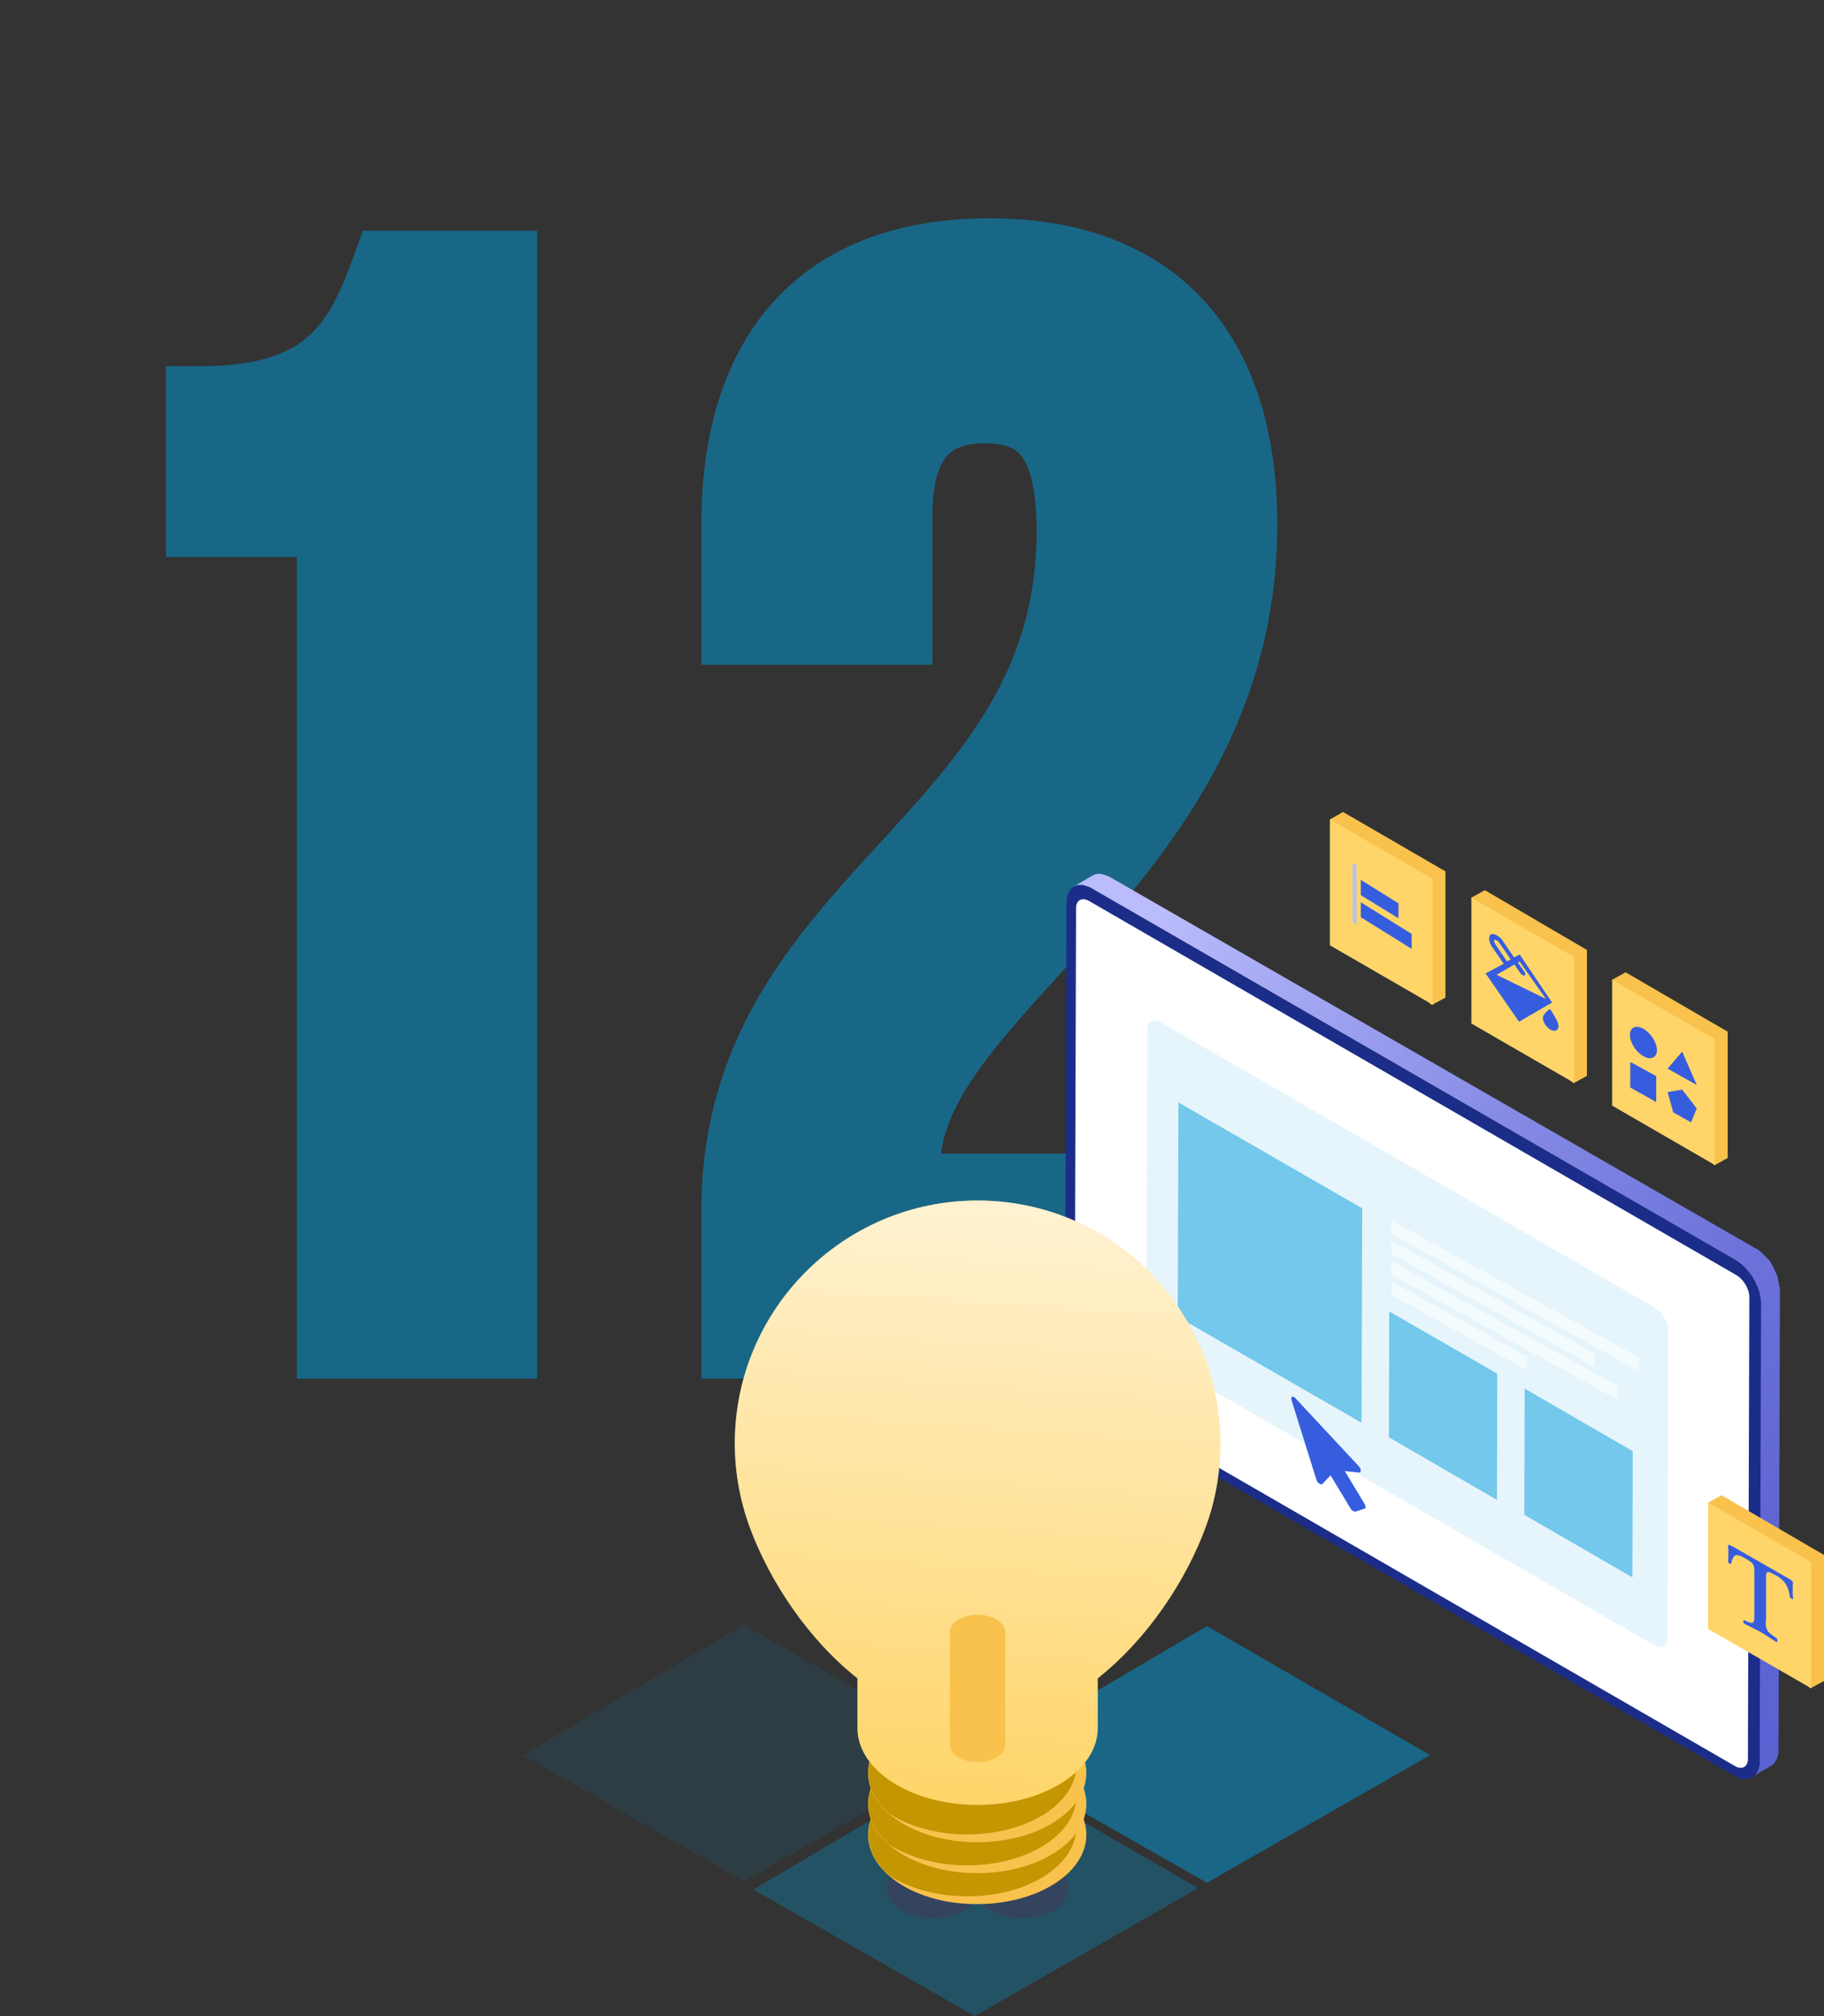 <?xml version="1.0" encoding="utf-8"?>
<!-- Generator: Adobe Illustrator 18.1.1, SVG Export Plug-In . SVG Version: 6.00 Build 0)  -->
<svg version="1.1" xmlns="http://www.w3.org/2000/svg" xmlns:xlink="http://www.w3.org/1999/xlink" x="0px" y="0px"
	 viewBox="0 0 513.1 567.1" enable-background="new 0 0 513.1 567.1" xml:space="preserve">
<rect x="0" y="0" width="513.1" height="567.1" fill="#333333" stroke="none"/>
<g id="Layer_4">
	<g opacity="0.5">
		<path fill="#009BDB" stroke="#009BDB" stroke-width="20" stroke-miterlimit="10" d="M56.7,113c36.8,0,45-17.7,52.4-38.1h32v302.9
			H93.5V146.7H56.7V113z"/>
		<path fill="#009BDB" stroke="#009BDB" stroke-width="20" stroke-miterlimit="10" d="M277,114.7c-15.1,0-24.7,8.2-24.7,29.9V177
			h-45v-29.4c0-48.5,24.2-76.2,71-76.2c46.7,0,71,27.7,71,76.2c0,95.2-94.8,130.7-94.8,180.4c0,2.2,0,4.3,0.4,6.5h90v43.3H207.3
			v-37.2c0-89.1,94.3-103.8,94.3-191.2C301.6,122.1,292.1,114.7,277,114.7z"/>
	</g>
</g>
<g id="OBJECTS">
	<polygon id="XMLID_423_" opacity="0.5" fill="#009BDB" points="277.2,494.1 339.5,457.4 402.3,493.7 339.5,529.6 	"/>
	<polygon id="XMLID_23_" opacity="0.3" fill="#009BDB" points="211.9,531.5 274.2,494.8 337,531.1 274.2,567.1 	"/>
	<polygon id="XMLID_24_" opacity="0.1" fill="#009BDB" points="147.1,493.7 209.3,457 272.2,493.3 209.3,529.2 	"/>
</g>
<g id="Layer_3" display="none">
	<g id="XMLID_8_" display="inline">
		<path id="XMLID_12_" fill="#8CDCF2" d="M317.7,303c0,0,14.9,2.2,17.6,0.5c2.7-1.7,19.5-0.8,23.8-4.6c4.3-3.8,24.5-13.9,27.6-14.8
			c0,0,0.1,0.1-0.4,0.4c-0.5,0.3-2.6,1-2.7,3.6c-0.1,2.6,1.9,5.3,2.3,5.4c0.4,0.1,0.4-0.8,2.3-2.2c1.8-1.4,3.1-1.6,3.1-1.6l1,0.8
			l0.6,0.6c0,0-0.4,3.2-3.1,4c-2.7,0.8-18.8,11.8-19.7,12.5c-5.7,4.3-23.9,9.6-26.4,11.2c-2.6,1.6,5,3.8,5,3.8s-9.9-3.9-10.1-3.8
			C338.2,319,317.7,303,317.7,303z"/>
		<path id="XMLID_15_" opacity="0.1" d="M317.7,303c0,0,14.9,2.2,17.6,0.5c2.7-1.7,19.5-0.8,23.8-4.6c4.3-3.8,24.5-13.9,27.6-14.8
			c0,0,0.1,0.1-0.4,0.4c-0.5,0.3-2.6,1-2.7,3.6c-0.1,2.6,1.9,5.3,2.3,5.4c0.4,0.1,0.4-0.8,2.3-2.2c1.8-1.4,3.1-1.6,3.1-1.6l1,0.8
			l0.6,0.6c0,0-0.4,3.2-3.1,4c-2.7,0.8-18.8,11.8-19.7,12.5c-5.7,4.3-23.9,9.6-26.4,11.2c-2.6,1.6,5,3.8,5,3.8s-9.9-3.9-10.1-3.8
			C338.2,319,317.7,303,317.7,303z"/>
		<path id="XMLID_13_" fill="#FACAA9" d="M407.2,274c-0.8-0.6-8.3,3.4-8.3,3.4s-1.4-0.2-2.8,0.2c-1.3,0.3-4.3,3.9-5.5,4.8
			c-1.1,0.9-4,1.8-4,1.8c-6.8,3,0.3,11.1,0.6,10.9c0.8-0.5,2-0.4,2.8-0.9c1.4-0.8,2.2-2.2,3.4-3.1c1-0.8,2.7-0.4,3.7-1.4
			c0.9-0.9,4-1.9,4.2-1.8c0.2,0.1,0.7,0.2,0.7,0.2s0.4,0.8,1,0.8c0.7,0.1,1-1.6,1.3-1.9c0.2-0.2,1-1,1.1-1.3
			c0.1-0.3-0.3-4.9-0.7-5.7c-0.3-0.8-2.3-1.3-2.3-1.3s4.1-2.4,4.5-2.6C407.3,275.9,408,274.6,407.2,274z M401.1,283.9
			c-0.4,0.2-0.9,0.3-1.4,0.7c-0.5,0.4-1.2,0.9-1.8,0.9c0,0-1.1-1.2-0.6-1.8c0.5-0.6,0.9-1.1,0.9-1.1s1.1-0.4,1-0.6
			c0,0,0.7,0.4,1.3-0.2c0,0,0.9,0.9,1.8,0.6C402.3,282.6,401.5,283.7,401.1,283.9z"/>
	</g>
	<g id="XMLID_496_" display="inline">
		<path id="XMLID_497_" fill="#0C0C0C" d="M331.4,479.4c0,0,4.1,2.4,8.2,1.8c4.1-0.6,9.1-0.3,9.7,3.1c0.6,3.4-4.5,7-9.7,7.7
			c-5.2,0.7-13.3,1-13.3,1l-1,1.5c0,0-8.3,1.3-11.3-1c0,0-1.5-5.2,0.9-9.5c0.1-0.2,0.2-0.3,0.3-0.5
			C315.2,483.6,326,486.2,331.4,479.4z"/>
		<path id="XMLID_495_" fill="#0C0C0C" d="M339.5,379.9c0,0,1.3,25.5-3.4,42.9c-4.7,17.4-4.7,56.6-4.7,56.6s-5,9.4-16.1,6.4
			c0,0-1.7-35.5,0-47.6c1.7-12.1-0.7-35.2-4.4-43.9c-3.7-8.7-0.3-16.2-0.3-16.2L339.5,379.9z"/>
		<path id="XMLID_493_" fill="#1E1E1E" d="M357.7,388.9c0,0,1.3,25.5-3.4,42.9c-4.7,17.4-4.7,56.6-4.7,56.6s-5,9.4-16.1,6.4
			c0,0-1.7-35.5,0-47.6c1.7-12.1-0.7-35.2-4.4-43.9c-3.7-8.7-3-18.8-3-18.8L357.7,388.9z"/>
		<path id="XMLID_494_" fill="#0C0C0C" d="M349.6,488.5c0,0,4.1,2.4,8.2,1.8c4.1-0.6,9.1-0.3,9.7,3.1c0.6,3.4-4.5,7-9.7,7.7
			c-5.2,0.7-13.3,1-13.3,1l-1,1.5c0,0-8.3,1.3-11.3-1c0,0-1.5-5.2,0.9-9.5c0.1-0.2,0.2-0.3,0.3-0.5
			C333.4,492.6,344.2,495.3,349.6,488.5z"/>
	</g>
	<g id="XMLID_519_" display="inline">
		<path id="XMLID_515_" fill="#8CDCF2" d="M325.4,297.8c-6.3,0.3-10.9,8.5-12.3,13.9c-1.1,4.1-1.7,10.6-0.7,17.4
			c2.8,18.4,1.6,17.2-1.3,35.1c-2.8,16.5-6.4,25.5-6.4,25.5s6.6,10.2,48.2,7.5l3.3,3.6l7.8-4.2c0,0-9.6-23.4-9.6-34.7
			c0-11.4,1.7-31.5-1.9-43.5c-3.6-12-7.6-15.5-11.8-17C338.4,300.6,331.6,297.5,325.4,297.8z"/>
		<path id="XMLID_514_" opacity="0.1" d="M341.6,329.3c0,0-6.3,23.7-4.8,43.1c1.5,19.5-0.2,24.5-0.2,24.5l16.4,0.4
			c0,0-12.9-17.4-13.2-25.2C339.5,364.3,338,337.6,341.6,329.3z"/>
		<path id="XMLID_510_" fill="#FACAA9" d="M363.9,396.7c0,0,4.5,5.4,3.7,9.1c-0.9,3.7-0.6,5.4-1.8,6.2c-1.2,0.9-6.8,3.7-9.4,1.1
			c-2.6-2.6,2.8-1.8,3.3-3.6c0.5-1.7-2.8-5-2.8-5v-4L363.9,396.7z"/>
	</g>
	<path id="XMLID_498_" display="inline" fill="#FACAA9" d="M340,302.3c0,0-0.5-5.9,0.8-7.7c3.9-5.4,9.2,1.5,10.8-11.3
		c0.4-2.9-0.4-6-0.6-8.5c-0.4-8.2-2-14.6-10.2-15.2c-10.8-0.7-14.5,8-14.6,13.6c-0.1,5.6,3.5,19.3,3.5,19.3l-0.5,9.1
		C329.3,301.7,333.8,306.7,340,302.3z"/>
	<path id="XMLID_501_" display="inline" fill="#8CDCF2" d="M327.5,301.9c0,0,4.3,5.1,11.5,2.3c0,0,2-1,3.9-0.5l-2.9-4.3
		c0,0-4,2.3-10.5-0.7L327.5,301.9z"/>
	<path id="XMLID_16_" display="inline" opacity="0.1" d="M327.5,301.9c0,0,4.3,5.1,11.5,2.3c0,0,2-1,3.9-0.5l-2.9-4.3
		c0,0-4,2.3-10.5-0.7L327.5,301.9z"/>
	<path id="XMLID_424_" display="inline" fill="#FACAA9" d="M350.3,275.9l2,6c0.4,1-0.2,2.1-1.2,2.5l-0.8,0.3V275.9z"/>
	<path id="XMLID_425_" display="inline" fill="#0C0C0C" d="M351,264.8c0,0-4.2,11.4-25.3,6.4c0,0-1.2-6.9,3.8-10.6
		c5-3.7,15.1-3,16.8-4.5C350.9,252.2,356.6,259.3,351,264.8z"/>
	<path id="XMLID_426_" display="inline" fill="#0C0C0C" d="M325.7,271.3c0,0-1.1,4.9,4.1,21.2l4.7,1.7c3.3,0.3,6.8-5.5,6.4-8.8
		c0,0,0-0.1,0-0.1c-0.6-3.9-1.9-6.6-0.4-8.7c1.5-2.1,2.6,0.1,2.5,2.8l1.6-1.4c0.4-0.3,0.6-0.9,0.6-1.4c-0.1-1.1-0.2-3.2,0.7-4.1
		c1.3-1.3,3.8-3,3.5-5.1C349,265.3,325.7,271.3,325.7,271.3z"/>
</g>
<g id="Layer_5">
	<g id="XMLID_4_">
		<g id="XMLID_96_">
			<g id="XMLID_99_">
				<g id="XMLID_100_" enable-background="new    ">
					<path id="XMLID_105_" fill="none" d="M302,249.4l5.3-3.1c1.3-0.7,3.1-0.6,5,0.5l-5.3,3.1C305.1,248.7,303.3,248.6,302,249.4z"
						/>
					<path id="XMLID_104_" fill="none" d="M498.3,496.9L493,500c1.3-0.7,2.1-2.3,2.1-4.5l5.3-3.1
						C500.3,494.6,499.5,496.1,498.3,496.9z"/>
					<linearGradient id="XMLID_2_" gradientUnits="userSpaceOnUse" x1="537.139" y1="469.592" x2="326.075" y2="256.961">
						<stop  offset="0" style="stop-color:#5A61D2"/>
						<stop  offset="0.183" style="stop-color:#5F66D4"/>
						<stop  offset="0.399" style="stop-color:#6D73DA"/>
						<stop  offset="0.631" style="stop-color:#858AE5"/>
						<stop  offset="0.874" style="stop-color:#A6A9F3"/>
						<stop  offset="1" style="stop-color:#BABCFC"/>
					</linearGradient>
					<path id="XMLID_103_" fill="url(#XMLID_2_)" d="M500.7,363.4c0-0.1,0-0.2,0-0.3c0-0.1,0-0.1,0-0.2c0,0,0,0,0-0.1
						c0,0,0-0.1,0-0.1c0-0.1,0-0.2,0-0.3c0-0.1,0-0.2-0.1-0.4c0,0,0,0,0,0c0,0,0,0,0,0c0-0.1,0-0.2-0.1-0.3c0-0.1,0-0.2-0.1-0.4
						c0,0,0-0.1,0-0.1c0,0,0-0.1,0-0.1c0-0.1,0-0.1,0-0.2c0-0.1-0.1-0.3-0.1-0.4c0-0.1-0.1-0.2-0.1-0.3c0,0,0,0,0-0.1c0,0,0,0,0-0.1
						c0-0.1-0.1-0.2-0.1-0.4c0-0.1-0.1-0.2-0.1-0.4c0,0,0,0,0-0.1c0,0,0,0,0-0.1c0-0.1-0.1-0.2-0.1-0.2c0-0.1-0.1-0.2-0.1-0.3
						c0-0.1-0.1-0.2-0.1-0.2c0,0,0,0,0,0c0,0,0,0,0-0.1c-0.1-0.1-0.1-0.2-0.2-0.3c-0.1-0.1-0.1-0.2-0.2-0.4c0,0,0,0,0-0.1
						c0,0,0,0,0-0.1c-0.1-0.1-0.1-0.2-0.2-0.3c-0.1-0.1-0.1-0.2-0.2-0.4c0-0.1-0.1-0.1-0.1-0.2c0,0,0,0,0-0.1
						c-0.1-0.1-0.1-0.2-0.2-0.3c-0.1-0.2-0.2-0.3-0.3-0.5c0,0,0-0.1,0-0.1c-0.1-0.2-0.3-0.4-0.4-0.6c0,0,0,0,0,0c0,0,0,0,0,0
						c-0.1-0.1-0.2-0.3-0.3-0.4c-0.1-0.1-0.2-0.2-0.3-0.3c0,0,0,0,0,0c0,0,0,0,0,0c-0.1-0.1-0.2-0.2-0.3-0.3
						c-0.1-0.1-0.2-0.2-0.3-0.3c0,0,0,0,0,0c0,0,0,0,0,0c-0.1-0.1-0.1-0.1-0.2-0.2c-0.1-0.1-0.2-0.2-0.3-0.3c0,0-0.1-0.1-0.1-0.1
						c0,0,0,0-0.1-0.1c0,0-0.1-0.1-0.1-0.1c-0.1-0.1-0.2-0.2-0.3-0.3c0,0-0.1-0.1-0.1-0.1c0,0,0,0-0.1-0.1c0,0-0.1-0.1-0.1-0.1
						c-0.1-0.1-0.2-0.2-0.3-0.2c-0.1-0.1-0.2-0.1-0.2-0.2c0,0,0,0,0,0c0,0,0,0,0,0c-0.1-0.1-0.2-0.1-0.3-0.2
						c-0.1-0.1-0.2-0.1-0.3-0.2c0,0,0,0-0.1,0L312.4,246.8c-0.1,0-0.2-0.1-0.2-0.1c-0.1-0.1-0.2-0.1-0.3-0.2c-0.1,0-0.2-0.1-0.3-0.1
						c-0.1,0-0.2-0.1-0.3-0.1c-0.1,0-0.2-0.1-0.3-0.1c-0.1,0-0.2-0.1-0.3-0.1c-0.1,0-0.2-0.1-0.3-0.1c-0.1,0-0.2,0-0.3-0.1
						c-0.1,0-0.2,0-0.3-0.1c-0.1,0-0.2,0-0.3,0c-0.1,0-0.2,0-0.3,0c-0.1,0-0.2,0-0.4,0c-0.1,0-0.3,0-0.4,0.1c-0.2,0-0.3,0.1-0.5,0.1
						c-0.2,0.1-0.4,0.2-0.6,0.3l-5.3,3.1c0.2-0.1,0.4-0.2,0.6-0.3c0.2-0.1,0.3-0.1,0.5-0.1c0.1,0,0.3,0,0.4-0.1c0.1,0,0.2,0,0.4,0
						c0.1,0,0.2,0,0.3,0c0.1,0,0.2,0,0.3,0c0.1,0,0.2,0,0.3,0.1c0.1,0,0.2,0,0.3,0.1c0.1,0,0.2,0.1,0.3,0.1c0.1,0,0.2,0.1,0.3,0.1
						c0.1,0,0.2,0.1,0.3,0.1c0.1,0,0.2,0.1,0.3,0.1c0.1,0,0.2,0.1,0.3,0.1c0.1,0,0.2,0.1,0.3,0.2c0.1,0,0.2,0.1,0.2,0.1l181.2,104.6
						l0,0c0.2,0.1,0.5,0.3,0.7,0.5c0,0,0,0,0,0c0.2,0.2,0.4,0.3,0.6,0.5c0,0,0,0,0.1,0.1c0.2,0.2,0.4,0.3,0.6,0.5c0,0,0,0,0.1,0.1
						c0.2,0.2,0.4,0.4,0.6,0.6c0,0,0,0,0,0c0.2,0.2,0.4,0.4,0.6,0.7c0,0,0,0,0,0c0.2,0.2,0.4,0.5,0.6,0.7c0,0,0,0,0,0
						c0.2,0.2,0.3,0.4,0.5,0.7c0.1,0.2,0.2,0.3,0.3,0.5c0.1,0.1,0.2,0.2,0.2,0.4c0,0.1,0.1,0.1,0.1,0.2c0.1,0.2,0.2,0.4,0.4,0.7
						c0,0,0,0,0,0.1c0.1,0.3,0.3,0.5,0.4,0.8c0,0,0,0,0,0c0.1,0.3,0.2,0.5,0.3,0.8c0,0,0,0,0,0.1c0.1,0.3,0.2,0.6,0.3,0.8
						c0,0,0,0,0,0.1c0.1,0.3,0.2,0.5,0.2,0.8c0,0,0,0.1,0,0.1c0.1,0.3,0.1,0.6,0.2,0.8c0,0,0,0,0,0c0,0.3,0.1,0.6,0.1,0.8
						c0,0,0,0,0,0.1c0,0.3,0,0.6,0,0.8L495,495.4v0c0,0,0,0,0,0c0,0.1,0,0.2,0,0.3c0,0.1,0,0.2,0,0.3c0,0.1,0,0.2,0,0.3
						c0,0.1,0,0.2-0.1,0.3c0,0.1,0,0.2-0.1,0.3c0,0.1-0.1,0.2-0.1,0.4c0,0.1-0.1,0.3-0.1,0.4c-0.1,0.1-0.1,0.3-0.2,0.4
						c-0.1,0.2-0.2,0.3-0.3,0.5c-0.3,0.5-0.7,0.9-1.2,1.2l5.3-3.1c0.5-0.3,0.9-0.7,1.2-1.2c0.1-0.2,0.2-0.3,0.3-0.5
						c0.1-0.1,0.1-0.3,0.2-0.4c0-0.1,0.1-0.2,0.1-0.4c0-0.1,0.1-0.2,0.1-0.4c0-0.1,0-0.2,0.1-0.3c0-0.1,0-0.2,0.1-0.3
						c0-0.1,0-0.2,0-0.3c0-0.1,0-0.2,0-0.3c0-0.1,0-0.2,0-0.3c0,0,0,0,0,0l0.4-128.6C500.7,363.6,500.7,363.5,500.7,363.4z"/>
					<g id="XMLID_101_">
						<path id="XMLID_102_" fill="#1B2D88" d="M488.3,354.5c3.9,2.3,7.1,7.7,7.1,12.2L495,495.4c0,4.5-3.2,6.3-7.1,4.1L306.7,394.8
							c-3.9-2.3-7.1-7.7-7.1-12.2l0.4-128.6c0-4.5,3.2-6.3,7.1-4.1L488.3,354.5z"/>
					</g>
				</g>
			</g>
			<g id="XMLID_97_">
				<path id="XMLID_98_" fill="#FFFFFF" d="M488.5,358.7c2,1.2,3.6,3.9,3.6,6.2l-0.4,129.8c0,2.3-1.6,3.2-3.6,2.1L305.9,391.5
					c-2-1.1-3.6-3.9-3.6-6.2l0.4-129.8c0-2.3,1.6-3.2,3.6-2.1L488.5,358.7z"/>
			</g>
		</g>
	</g>
</g>
<g id="Layer_6">
	<g id="XMLID_161_">
		<g id="XMLID_170_" opacity="0.1">
			<path id="XMLID_171_" fill="#009BDB" d="M465.5,367.8c2.1,1.2,3.8,4.2,3.8,6.7l-0.2,86c0,2.5-1.7,3.4-3.9,2.2l-138.9-80.2
				c-2.1-1.2-3.9-4.2-3.8-6.7l0.2-86c0-2.5,1.7-3.4,3.9-2.2L465.5,367.8z"/>
		</g>
		<g id="XMLID_162_" opacity="0.5">
			<g id="XMLID_163_">
				<g id="XMLID_168_">
					<polygon id="XMLID_169_" fill="#009BDB" points="383.2,339.9 383,400.2 331.3,370.4 331.5,310.1 					"/>
				</g>
				<g id="XMLID_166_">
					<polygon id="XMLID_167_" fill="#009BDB" points="421.2,386.4 421.1,421.9 390.7,404.3 390.8,368.9 					"/>
				</g>
				<g id="XMLID_164_">
					<polygon id="XMLID_165_" fill="#009BDB" points="459.3,408.2 459.2,443.7 428.8,426.1 428.9,390.6 					"/>
				</g>
			</g>
		</g>
	</g>
	<polygon id="XMLID_160_" opacity="0.56" fill="#FFFFFF" points="391.4,343.3 391.4,347 461,385.7 461.1,381.9 	"/>
	<polygon id="XMLID_159_" opacity="0.56" fill="#FFFFFF" points="391.4,349 391.4,352.7 448.6,384.5 448.6,380.7 	"/>
	<polygon id="XMLID_158_" opacity="0.56" fill="#FFFFFF" points="391.4,354.8 391.4,358.5 455,393.7 455.1,389.9 	"/>
	<polygon id="XMLID_157_" opacity="0.56" fill="#FFFFFF" points="391.4,360.5 391.4,364.2 429.5,385.4 429.6,381.6 	"/>
	<g id="XMLID_153_">
		<polygon id="XMLID_156_" fill="#F8C24D" points="513.1,437.4 513.1,472.8 509.4,474.7 485.7,455.3 480.5,422.7 484.3,420.6 		"/>
		<polygon id="XMLID_155_" fill="#F8C24D" points="513.1,437.4 513.1,472.8 509.3,474.9 484,453.6 509.3,439.5 		"/>
		<polygon id="XMLID_154_" fill="#FFD569" points="509.5,439.4 509.5,474.9 480.5,458.2 480.5,422.7 		"/>
	</g>
	<g id="XMLID_148_">
		<g id="XMLID_149_">
			<path id="XMLID_150_" fill="#365DDD" d="M383.9,423.1l-5.6-9.3l4,0.4c0.3,0,0.5-0.2,0.5-0.6c0-0.4-0.3-0.8-0.6-1.2l-17.7-19
				c-0.3-0.4-0.7-0.6-1-0.5c-0.3,0.1-0.3,0.4-0.2,0.9l7,22.4c0.1,0.4,0.4,0.9,0.8,1.1c0.4,0.3,0.7,0.3,0.9,0.1l2.3-2.4l5.6,9.3
				c0.2,0.3,0.4,0.6,0.7,0.7c0.2,0.2,0.5,0.2,0.7,0.2l2.7-0.9C384.2,424.3,384.2,423.7,383.9,423.1L383.9,423.1z M383.9,423.1"/>
		</g>
	</g>
	<g id="XMLID_145_">
		<path id="XMLID_146_" fill="#365DDD" d="M496.7,456c0,0.6,0,1.2,0.1,1.6c0.1,0.4,0.2,0.7,0.4,1.1c0.2,0.3,0.5,0.6,0.9,0.9
			c0.4,0.3,0.9,0.7,1.5,1.1c0.1,0.1,0.2,0.2,0.3,0.4c0.1,0.1,0.1,0.3,0.1,0.4c0,0.1,0,0.2-0.1,0.3c-0.1,0.1-0.2,0-0.3,0
			c-0.8-0.5-1.5-0.9-2.2-1.4c-0.7-0.5-1.4-0.9-2.1-1.3c-0.7-0.4-1.5-0.8-2.3-1.2c-0.8-0.4-1.5-0.8-2.2-1.1c-0.1-0.1-0.2-0.2-0.3-0.3
			c-0.1-0.1-0.1-0.3-0.1-0.4c0-0.1,0-0.2,0.1-0.3c0.1-0.1,0.1-0.1,0.3,0c0.6,0.3,1.1,0.5,1.4,0.6c0.4,0.1,0.6,0.1,0.8,0.1
			c0.2-0.1,0.3-0.3,0.4-0.6c0.1-0.3,0.1-0.8,0.1-1.4v-13c0-0.7-0.2-1.3-0.5-1.7c-0.4-0.4-1-0.8-1.8-1.3c-0.7-0.4-1.3-0.7-1.8-0.9
			c-0.5-0.2-0.9-0.2-1.2-0.1c-0.3,0.1-0.5,0.4-0.7,0.7c-0.2,0.4-0.4,0.9-0.5,1.6c0,0.1-0.1,0.1-0.2,0.1c-0.1,0-0.2-0.1-0.3-0.1
			c-0.1-0.1-0.2-0.2-0.3-0.3c-0.1-0.1-0.1-0.2-0.1-0.3c0.1-0.7,0.1-1.4,0.1-2.1c0-0.7,0-1.5-0.1-2.3c0-0.2,0.1-0.3,0.4-0.2
			c0.3,0.1,0.6,0.2,0.9,0.4l15.7,9c0.4,0.2,0.7,0.4,0.9,0.6c0.2,0.2,0.4,0.4,0.4,0.6c0,0.2-0.1,0.5-0.1,0.8c0,0.3,0,0.7,0,1.1
			c0,0.4,0,0.8,0,1.3c0,0.4,0.1,0.9,0.1,1.3c0,0.1,0,0.1-0.1,0.1c-0.1,0-0.2,0-0.3-0.1c-0.1-0.1-0.2-0.1-0.3-0.2
			c-0.1-0.1-0.2-0.2-0.2-0.3c-0.1-0.8-0.3-1.6-0.5-2.2c-0.2-0.6-0.5-1.2-0.8-1.6c-0.3-0.5-0.7-0.9-1.2-1.3c-0.5-0.4-1-0.8-1.7-1.1
			c-0.9-0.5-1.5-0.8-1.9-0.8c-0.4,0-0.6,0.3-0.6,1V456z"/>
	</g>
	<g id="XMLID_141_">
		<polygon id="XMLID_144_" fill="#F8C24D" points="406.6,245.1 406.6,280.6 402.9,282.4 379.2,263.1 374.1,230.5 377.8,228.4 		"/>
		<polygon id="XMLID_143_" fill="#F8C24D" points="406.6,245.1 406.6,280.6 402.8,282.7 377.5,261.4 402.8,247.2 		"/>
		<polygon id="XMLID_142_" fill="#FFD569" points="403,247.2 403,282.6 374.1,265.9 374.1,230.5 		"/>
	</g>
	<g id="XMLID_137_">
		<polygon id="XMLID_140_" fill="#F8C24D" points="446.4,267.2 446.4,302.6 442.8,304.5 419.1,285.1 413.9,252.5 417.7,250.4 		"/>
		<polygon id="XMLID_139_" fill="#F8C24D" points="446.4,267.2 446.4,302.6 442.7,304.7 417.3,283.4 442.7,269.2 		"/>
		<polygon id="XMLID_138_" fill="#FFD569" points="442.8,269.2 442.8,304.6 413.9,287.9 413.9,252.5 		"/>
	</g>
	<g id="XMLID_116_">
		<polygon id="XMLID_136_" fill="#F8C24D" points="486,290.2 486,325.7 482.4,327.5 458.7,308.2 453.5,275.6 457.3,273.5 		"/>
		<polygon id="XMLID_135_" fill="#F8C24D" points="486,290.2 486,325.7 482.3,327.8 457,306.5 482.3,292.3 		"/>
		<polygon id="XMLID_129_" fill="#FFD569" points="482.4,292.3 482.4,327.7 453.5,311 453.5,275.6 		"/>
	</g>
	<g id="XMLID_86_">
		<g id="XMLID_107_">
			<path id="XMLID_110_" fill="#365DDD" d="M427.5,268.5l-1.6,0.8l-3.4-5c-0.9-1.1-2.3-1.8-3.1-1.5c-0.3,0.3-0.5,0.7-0.5,1.3
				c0,0.6,0.3,1.3,0.6,1.9l3.5,5.1l-5.1,2.7l9.4,13.6l9.3-5.4L427.5,268.5z M420.5,265.4c0-0.1-0.2-0.5-0.2-0.6
				c0-0.1,0.1-0.4,0.1-0.5c0.3,0,0.8,0.3,1.1,0.5l3.5,5.1l-1.1,0.5L420.5,265.4z M421,274.2l5-2.9l1.8,2.6c0.2,0.2,0.3,0.3,0.6,0.4
				c0.3,0.1,0.4,0.2,0.6,0.1c0.1-0.2,0.1-0.6-0.2-1.1l-1.8-2.5l0.5-0.3l7.4,10.5L421,274.2z M421,274.2"/>
			<path id="XMLID_108_" fill="#365DDD" d="M437.1,283.4"/>
		</g>
		<path id="XMLID_106_" fill="#365DDD" d="M438.4,288.6c0,1.2-0.9,1.7-2.1,1.1c-1.2-0.6-2.2-2.1-2.3-3.3c0-1.2,1.9-2.7,2.1-2.5
			C437,285.3,438.4,287.4,438.4,288.6z"/>
	</g>
	<g id="XMLID_81_">
		<path id="XMLID_85_" fill="#365DDD" d="M466.1,295.4c0,2.1-1.7,2.9-3.8,1.7c-2.1-1.2-3.8-3.8-3.8-6c0-2.1,1.7-2.9,3.8-1.7
			C464.4,290.6,466.1,293.3,466.1,295.4z"/>
		<polygon id="XMLID_84_" fill="#365DDD" points="473.2,295.8 469.1,300.6 477.3,305.2 		"/>
		<polygon id="XMLID_83_" fill="#365DDD" points="465.9,310 458.6,305.9 458.6,298.7 465.9,302.7 		"/>
		<polygon id="XMLID_82_" fill="#365DDD" points="473.2,306.5 469.1,307.2 470.7,312.9 475.7,315.7 477.3,311.8 		"/>
	</g>
	<g id="XMLID_77_">
		<polygon id="XMLID_80_" fill="#B3C4F2" points="381.6,260.1 380.5,259.3 380.5,242.7 381.6,243.4 		"/>
		<polygon id="XMLID_79_" fill="#365DDD" points="397.1,262.7 397.1,266.9 382.8,258 382.8,253.8 		"/>
		<polygon id="XMLID_78_" fill="#365DDD" points="393.4,254.1 393.4,258.3 382.8,251.8 382.8,247.5 		"/>
	</g>
</g>
<g id="Layer_7">
	<g id="XMLID_71_">
		<g id="XMLID_74_">
			<g id="XMLID_75_">
				<g id="XMLID_128_">
					<g id="XMLID_130_">
						<path id="XMLID_132_" fill="#34445F" d="M249.3,531.2c0-4.6,5.9-8.4,13.2-8.4c7.3,0,13.2,3.8,13.2,8.4c0,4.6-5.9,8.4-13.2,8.4
							C255.2,539.6,249.3,535.8,249.3,531.2z"/>
						<path id="XMLID_131_" fill="#34445F" d="M274.2,531.2c0-4.6,5.9-8.4,13.2-8.4s13.2,3.8,13.2,8.4c0,4.6-5.9,8.4-13.2,8.4
							S274.2,535.8,274.2,531.2z"/>
					</g>
				</g>
				<g id="XMLID_125_">
					<path id="XMLID_127_" fill="#F8C24D" d="M244.2,516.1c0-10.8,13.8-19.5,30.7-19.5c17,0,30.7,8.7,30.7,19.5
						c0,10.8-13.8,19.5-30.7,19.5C258,535.7,244.2,526.9,244.2,516.1z"/>
					<path id="XMLID_126_" fill="#C49602" d="M302.8,513.9c0-4.3-2.2-8.3-5.9-11.5c-5.6-3.6-13.3-5.8-21.9-5.8
						c-17,0-30.7,8.7-30.7,19.5c0,4.3,2.2,8.3,5.9,11.5c5.6,3.6,13.3,5.8,21.9,5.8C289,533.5,302.8,524.7,302.8,513.9z"/>
				</g>
				<g id="XMLID_122_">
					<path id="XMLID_124_" fill="#F8C24D" d="M244.2,507.4c0-10.8,13.8-19.5,30.7-19.5c17,0,30.7,8.7,30.7,19.5
						c0,10.8-13.8,19.5-30.7,19.5C258,526.9,244.2,518.2,244.2,507.4z"/>
					<path id="XMLID_123_" fill="#C49602" d="M302.8,505.2c0-4.3-2.2-8.3-5.9-11.5c-5.6-3.6-13.3-5.8-21.9-5.8
						c-17,0-30.7,8.7-30.7,19.5c0,4.3,2.2,8.3,5.9,11.5c5.6,3.6,13.3,5.8,21.9,5.8C289,524.7,302.8,516,302.8,505.2z"/>
				</g>
				<g id="XMLID_119_">
					<path id="XMLID_121_" fill="#F8C24D" d="M244.2,498.7c0-10.8,13.8-19.5,30.7-19.5c17,0,30.7,8.7,30.7,19.5
						c0,10.8-13.8,19.5-30.7,19.5C258,518.2,244.2,509.5,244.2,498.7z"/>
					<path id="XMLID_120_" fill="#C49602" d="M302.8,496.5c0-4.3-2.2-8.3-5.9-11.5c-5.6-3.6-13.3-5.8-21.9-5.8
						c-17,0-30.7,8.7-30.7,19.5c0,4.3,2.2,8.3,5.9,11.5c5.6,3.6,13.3,5.8,21.9,5.8C289,516,302.8,507.3,302.8,496.5z"/>
				</g>
				<path id="XMLID_118_" fill="#FFD569" d="M275,337.7c-37.7,0-68.3,30.6-68.3,68.3c0,8.3,1.5,16.2,4.2,23.6
					c5.6,15.2,16.4,31.5,30.3,42.5c0,4.4,0,12.4,0,14c0,11.9,15.1,21.6,33.8,21.6c18.7,0,33.8-9.7,33.8-21.6c0-1.8,0-9.3,0-14
					c14-11.1,24.9-27.5,30.5-42.9c2.6-7.2,4-15,4-23.1C343.2,368.3,312.7,337.7,275,337.7z"/>
				<linearGradient id="XMLID_3_" gradientUnits="userSpaceOnUse" x1="279.723" y1="337.874" x2="267.881" y2="507.214">
					<stop  offset="0" style="stop-color:#FFFFFF"/>
					<stop  offset="7.695442e-02" style="stop-color:#FFFFFF;stop-opacity:0.923"/>
					<stop  offset="1" style="stop-color:#FFFFFF;stop-opacity:0"/>
				</linearGradient>
				<path id="XMLID_6_" opacity="0.7" fill="url(#XMLID_3_)" d="M275,337.7c-37.7,0-68.3,30.6-68.3,68.3c0,8.3,1.5,16.2,4.2,23.6
					c5.6,15.2,16.4,31.5,30.3,42.5c0,4.4,0,12.4,0,14c0,11.9,15.1,21.6,33.8,21.6c18.7,0,33.8-9.7,33.8-21.6c0-1.8,0-9.3,0-14
					c14-11.1,24.9-27.5,30.5-42.9c2.6-7.2,4-15,4-23.1C343.2,368.3,312.7,337.7,275,337.7z"/>
				<path id="XMLID_117_" fill="#F8C24D" d="M275,454.2c-4.3,0-7.8,2.2-7.8,4.9v7.2v17.3v7.2c0,2.7,3.5,4.9,7.8,4.9
					c4.3,0,7.8-2.2,7.8-4.9v-7.2v-17.3v-7.2C282.7,456.4,279.3,454.2,275,454.2z"/>
			</g>
		</g>
	</g>
</g>
</svg>
